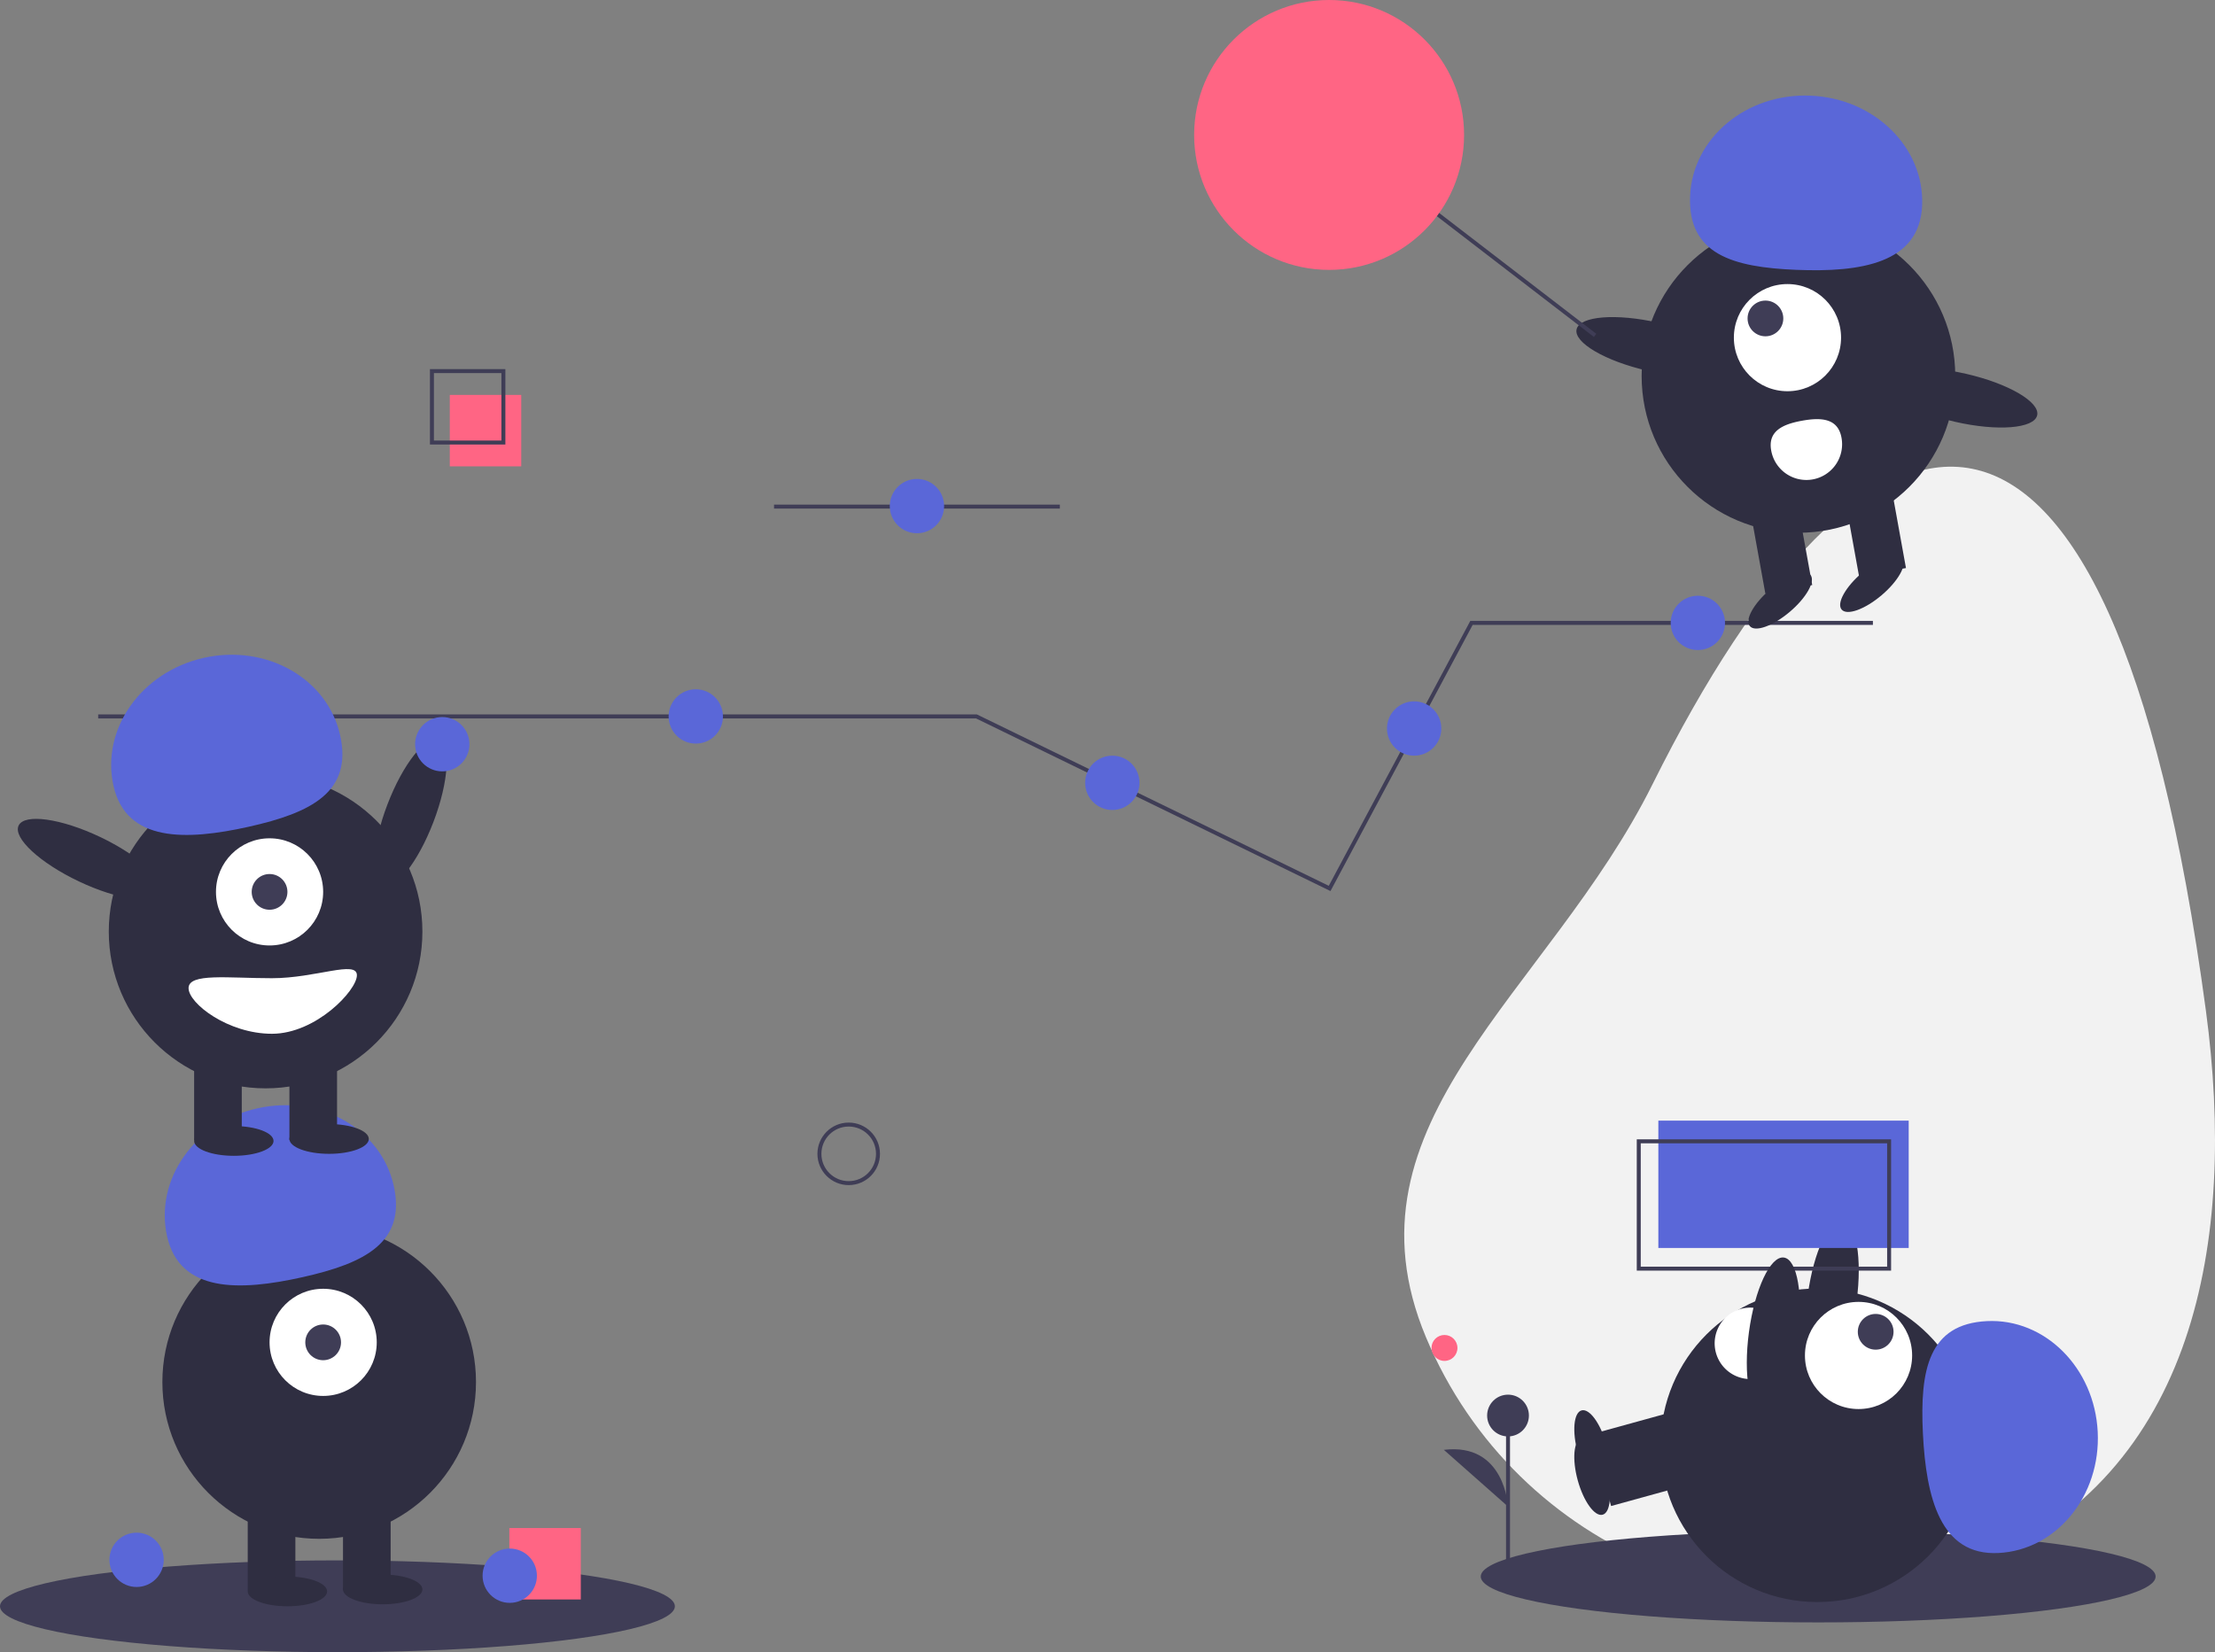 <svg height="832.564" viewBox="0 0 1115.914 832.564" width="1115.914" xmlns="http://www.w3.org/2000/svg"><rect x="0" y="0" width="1115.914" height="832.564" fill="#808080" stroke="none"/><path d="m389.957 255.282h144" fill="none" stroke="#3f3d56" stroke-miterlimit="10" stroke-width="2"/><ellipse cx="248.867" cy="443.498" fill="#2f2e41" rx="39.5" ry="12.4" transform="matrix(.357 -.934 .934 .357 -296.297 483.904)"/><path d="m1153.378 543.014c15.666 116.589-5.666 233.305-114.169 278.753s-233.305-5.666-278.753-114.169 61.785-173.424 114.169-278.753c106.376-213.893 230.104-247.896 278.753 114.169z" fill="#f2f2f2" transform="translate(-42.043 -33.718)"/><ellipse cx="916" cy="794.436" fill="#3f3d56" rx="170" ry="23.127"/><g fill="#2f2e41"><path d="m858.752 753.632h24v43h-24z" transform="matrix(-.266 -.964 .964 -.266 313.594 1787.214)"/><ellipse cx="844.359" cy="777.24" rx="7.5" ry="20" transform="matrix(.964 -.266 .266 .964 -218.606 219.344)"/><ellipse cx="965.361" cy="688.069" rx="39.5" ry="12.4" transform="matrix(.134 -.991 .991 .134 111.823 1518.548)"/><circle cx="915.585" cy="728.299" r="79"/><path d="m858.752 739.632h24v43h-24z" transform="matrix(-.266 -.964 .964 -.266 327.088 1769.483)"/><ellipse cx="844.359" cy="763.24" rx="7.5" ry="20" transform="matrix(.964 -.266 .266 .964 -214.876 218.838)"/></g><circle cx="936.329" cy="683.043" fill="#fff" r="27"/><circle cx="944.963" cy="671.116" fill="#3f3d56" r="9"/><path d="m1048.858 816.306c29.235-1.463 51.625-28.808 50.01-61.076s-26.623-57.241-55.858-55.778-33.822 24.412-32.207 56.681 8.821 61.636 38.055 60.173z" fill="#5a67d8" transform="translate(-42.043 -33.718)"/><path d="m925.341 728.592a18 18 0 0 1 -2.904-35.883c9.909-.802 12.611 7.065 13.413 16.973s-.6 18.107-10.509 18.909z" fill="#fff" transform="translate(-42.043 -33.718)"/><path d="m49.464 361.025h442.493l68.603 33.422 109.306 53.252 71.468-133.812h202.24" fill="none" stroke="#3f3d56" stroke-miterlimit="10" stroke-width="2"/><circle cx="222.811" cy="375.025" fill="#5a67d8" r="13.685"/><circle cx="350.541" cy="361.025" fill="#5a67d8" r="13.685"/><circle cx="560.384" cy="394.478" fill="#5a67d8" r="13.685"/><circle cx="855.379" cy="313.887" fill="#5a67d8" r="13.685"/><circle cx="712.443" cy="367.108" fill="#5a67d8" r="13.685"/><circle cx="427.576" cy="581.441" fill="none" r="14.756" stroke="#3f3d56" stroke-miterlimit="10" stroke-width="2"/><ellipse cx="170" cy="809.436" fill="#3f3d56" rx="170" ry="23.127"/><circle cx="160.805" cy="696.436" fill="#2f2e41" r="79"/><path d="m124.805 758.436h24v43h-24z" fill="#2f2e41"/><path d="m172.805 758.436h24v43h-24z" fill="#2f2e41"/><ellipse cx="144.805" cy="801.936" fill="#2f2e41" rx="20" ry="7.5"/><ellipse cx="192.805" cy="800.936" fill="#2f2e41" rx="20" ry="7.5"/><circle cx="162.805" cy="676.436" fill="#fff" r="27"/><circle cx="162.805" cy="676.436" fill="#3f3d56" r="9"/><path d="m126.215 656.687c-6.379-28.568 14.012-57.434 45.544-64.475s62.265 10.41 68.644 38.978-14.519 39.104-46.051 46.145-61.758 7.92-68.137-20.647z" fill="#5a67d8" transform="translate(-42.043 -33.718)"/><circle cx="133.805" cy="469.436" fill="#2f2e41" r="79"/><path d="m97.805 531.436h24v43h-24z" fill="#2f2e41"/><path d="m145.805 531.436h24v43h-24z" fill="#2f2e41"/><ellipse cx="117.805" cy="574.936" fill="#2f2e41" rx="20" ry="7.5"/><ellipse cx="165.805" cy="573.936" fill="#2f2e41" rx="20" ry="7.5"/><circle cx="135.805" cy="449.436" fill="#fff" r="27"/><circle cx="135.805" cy="449.436" fill="#3f3d56" r="9"/><path d="m99.215 429.687c-6.379-28.568 14.012-57.434 45.544-64.475s62.265 10.41 68.644 38.978-14.519 39.104-46.051 46.145-61.758 7.92-68.137-20.647z" fill="#5a67d8" transform="translate(-42.043 -33.718)"/><ellipse cx="86.867" cy="466.498" fill="#2f2e41" rx="12.4" ry="39.5" transform="matrix(.429 -.904 .904 .429 -413.895 311.359)"/><path d="m137.043 531.655c0 7.732 19.909 23 42 23s42.805-21.768 42.805-29.5-20.713 1.5-42.805 1.5-42-2.732-42 5z" fill="#fff" transform="translate(-42.043 -33.718)"/><path d="m835.474 564.71h126.129v64.161h-126.129z" fill="#5a67d8"/><path d="m825.603 575.129h126.129v64.161h-126.129z" fill="none" stroke="#3f3d56" stroke-miterlimit="10" stroke-width="2"/><path d="m226.603 199h36v36h-36z" fill="#ff6584"/><path d="m217.603 187h36v36h-36z" fill="none" stroke="#3f3d56" stroke-miterlimit="10" stroke-width="2"/><circle cx="906.052" cy="189.47" fill="#2f2e41" r="79"/><path d="m974.585 279.578h24v43h-24z" fill="#2f2e41" transform="matrix(-.984 .178 -.178 -.984 1968.981 387.878)"/><path d="m927.353 288.128h24v43h-24z" fill="#2f2e41" transform="matrix(-.984 .178 -.178 -.984 1876.795 413.255)"/><ellipse cx="939.065" cy="336.103" fill="#2f2e41" rx="20" ry="7.5" transform="matrix(.763 -.646 .646 .763 -36.8 652.792)"/><ellipse cx="985.313" cy="327.731" fill="#2f2e41" rx="20" ry="7.5" transform="matrix(.763 -.646 .646 .763 -20.433 680.698)"/><circle cx="900.521" cy="170.146" fill="#fff" r="27"/><circle cx="889.424" cy="160.468" fill="#3f3d56" r="9"/><path d="m1010.415 137.245c1.188-29.247-24.019-54.019-56.301-55.331s-59.415 21.335-60.603 50.582 21.252 35.892 53.534 37.203 62.181-3.208 63.369-32.455z" fill="#5a67d8" transform="translate(-42.043 -33.718)"/><ellipse cx="875.15" cy="208.796" fill="#2f2e41" rx="12.4" ry="39.5" transform="matrix(.223 -.975 .975 .223 434.061 981.455)"/><ellipse cx="1030.224" cy="234.584" fill="#2f2e41" rx="12.4" ry="39.5" transform="matrix(.223 -.975 .975 .223 529.351 1152.636)"/><path d="m969.793 254.321a18 18 0 1 1 -35.424 6.413c-1.771-9.782 5.792-13.244 15.575-15.014s18.079-1.18 19.85 8.602z" fill="#fff" transform="translate(-42.043 -33.718)"/><path d="m712.603 99 91 70" fill="none" stroke="#3f3d56" stroke-miterlimit="10" stroke-width="2"/><circle cx="669.603" cy="68" fill="#ff6584" r="68"/><ellipse cx="935.71" cy="706.84" fill="#2f2e41" rx="39.5" ry="12.4" transform="matrix(.134 -.991 .991 .134 67.553 1505.415)"/><circle cx="68.811" cy="786.025" fill="#5a67d8" r="13.685"/><path d="m256.603 770h36v36h-36z" fill="#ff6584"/><circle cx="256.811" cy="794.025" fill="#5a67d8" r="13.685"/><circle cx="461.957" cy="255.025" fill="#5a67d8" r="13.685"/><circle cx="727.721" cy="679.252" fill="#ff6584" r="6.535"/><path d="m759.739 787.725v-74.412" fill="#3f3d56" stroke="#3f3d56" stroke-miterlimit="10" stroke-width="2"/><circle cx="759.739" cy="713.313" fill="#3f3d56" r="10.523"/><path d="m801.782 792.893s-1.503-32.332-32.32-28.574" fill="#3f3d56" transform="translate(-42.043 -33.718)"/></svg>